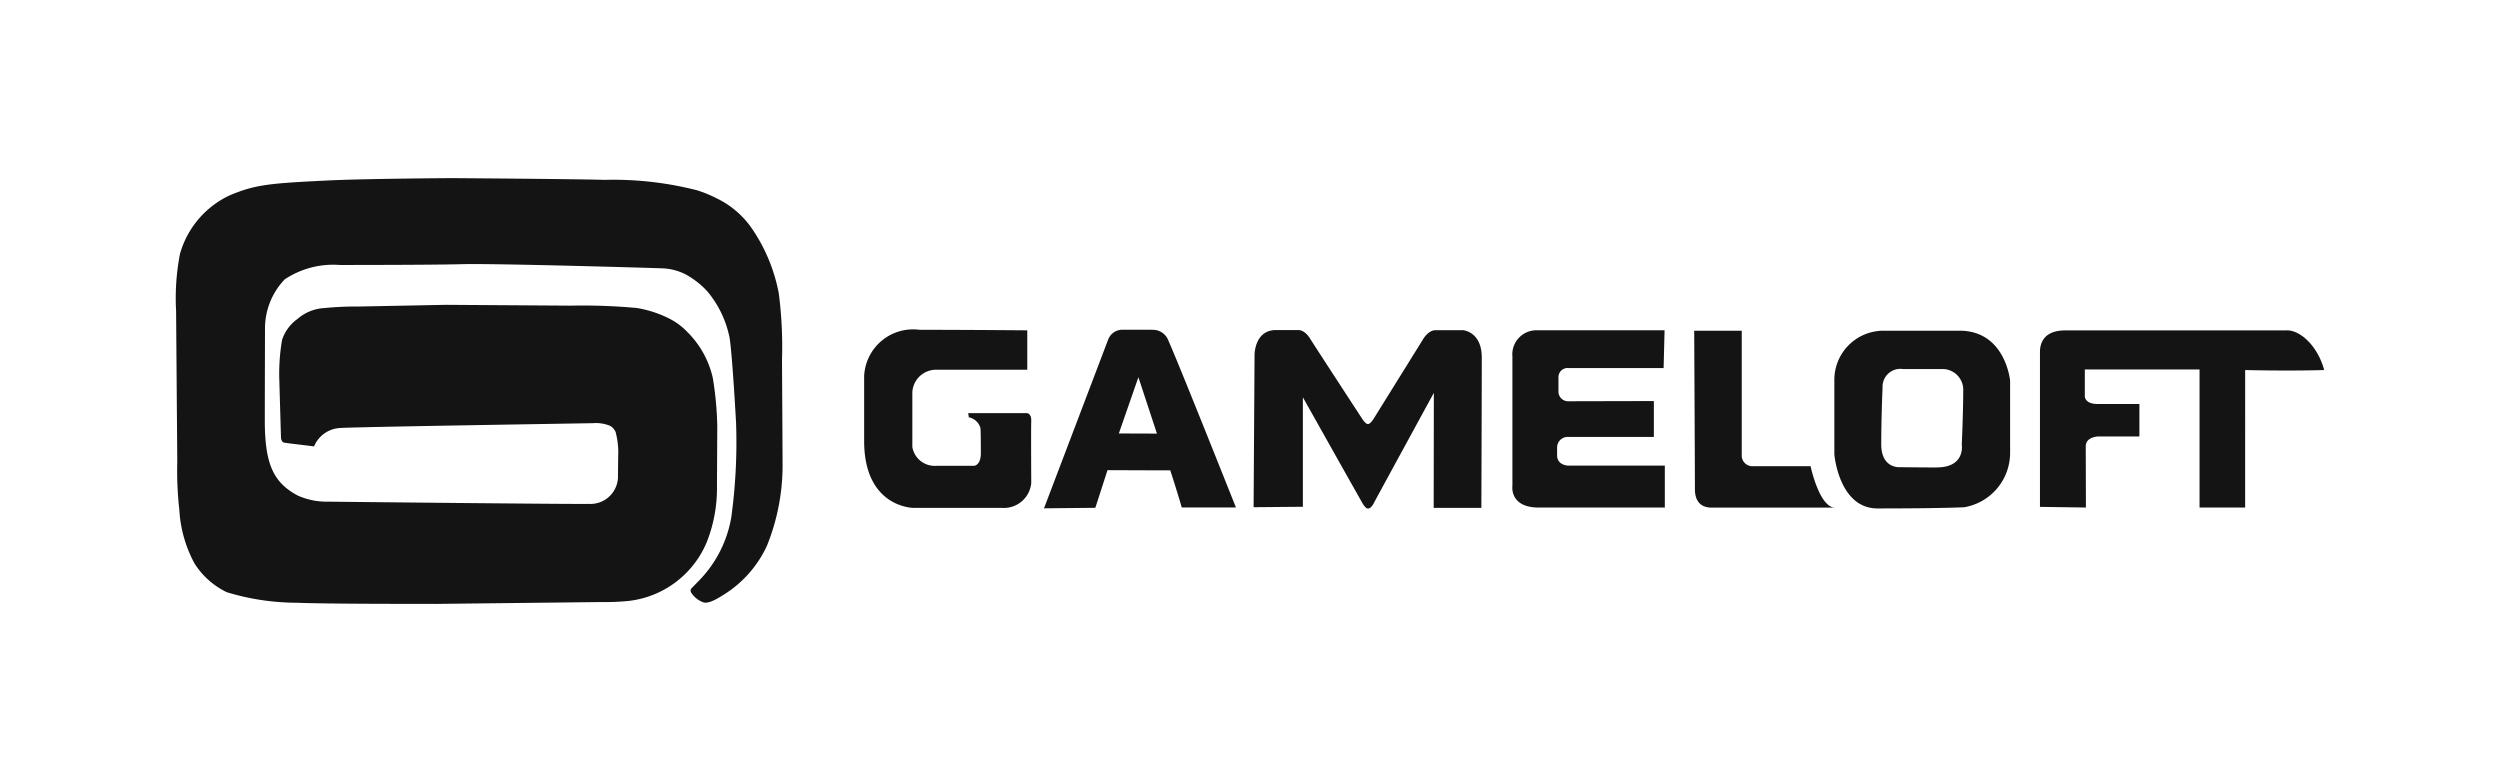 <svg xmlns="http://www.w3.org/2000/svg" width="112" height="34.996" viewBox="0 0 112 34.996">
  <g id="Gameloft_Logo_Flat_White_Line-01" transform="translate(0 -0.001)">
    <path id="Path_209" data-name="Path 209" d="M69.758,20.4v-.37a.478.478,0,0,1,.516-.455h3.819V17.968l-3.829.009a.432.432,0,0,1-.445-.432v-.623a.41.41,0,0,1,.453-.432h4.258l.043-1.693H68.856a1.08,1.08,0,0,0-1.1,1.178v5.793s-.144.972,1.185.972h5.643V20.859H70.232s-.473-.022-.473-.455m-4.241-5.61H64.3c-.327.01-.547.406-.547.406l-2.238,3.6s-.131.2-.232.2-.237-.206-.237-.206-2.189-3.355-2.339-3.6c-.259-.432-.542-.407-.542-.407h-1c-.96,0-.961,1.1-.961,1.1l-.043,6.837,2.208-.02V17.8s2.5,4.451,2.692,4.783c.1.144.158.2.224.2s.144-.043.239-.2c0-.012,2.712-4.982,2.712-4.982l-.007,5.153h2.136s.019-5.525.019-6.727-.872-1.237-.872-1.237m-19.484,3.72h-2.65s.009.086.026.187a.679.679,0,0,1,.521.482c.01.092.017.475.017,1.129,0,.525-.288.56-.288.56H41.965a1.014,1.014,0,0,1-1.092-.843V17.68a1.064,1.064,0,0,1,1.065-1.115h4.084V14.8s-2.775-.024-4.828-.024a2.194,2.194,0,0,0-2.48,2.069v2.915c0,2.979,2.2,2.994,2.2,2.994h3.968A1.231,1.231,0,0,0,46.2,21.639s-.014-2.446,0-2.771-.17-.355-.17-.355m5.561-3.74H50.311a.683.683,0,0,0-.67.453l-2.87,7.548,2.3-.023.545-1.687s2.861.012,2.812.009c.288.876.515,1.663.515,1.663H55.37s-2.863-7.2-3.084-7.6a.74.74,0,0,0-.695-.357M50.124,19.42,51,16.9l.831,2.526Zm30.994,1.467H78.5a.476.476,0,0,1-.47-.47v-5.6H75.9s.032,6.147.032,7.094c0,.9.708.83.829.83H82.21c-.7,0-1.093-1.84-1.093-1.84m6.671-6.084H84.364a2.2,2.2,0,0,0-2.185,2.212v3.33s.2,2.42,1.933,2.42c2.83,0,3.884-.053,3.884-.053a2.473,2.473,0,0,0,2.057-2.469v-3.2s-.206-2.241-2.266-2.241m-1.018,6.128c-.532,0-1.666-.013-1.666-.013s-.823.065-.823-1.024c0-1.24.059-2.54.059-2.54a.8.8,0,0,1,.913-.833h1.8a.932.932,0,0,1,.9,1c0,.977-.065,2.389-.065,2.389s.171,1.018-1.119,1.018m15.68-6.137h-9.93c-1.026,0-1.128.663-1.128.961v6.944l2.059.029s-.007-2.41-.007-2.742c0-.432.562-.442.562-.442h1.841V18.1h-1.87c-.575,0-.575-.337-.575-.337v-1.21h5.14v6.186h2.043V16.579s1.87.049,3.54,0c-.276-1.037-1.036-1.779-1.669-1.779" fill="#141414"/>
    <path id="Path_210" data-name="Path 210" d="M26.924,26.973a11.008,11.008,0,0,0,1.214-.047,4.325,4.325,0,0,0,3.523-2.633,6.539,6.539,0,0,0,.459-2.5l.014-2.7a14.841,14.841,0,0,0-.2-2.158,4.184,4.184,0,0,0-1.118-2.037,3,3,0,0,0-.916-.666,5.049,5.049,0,0,0-1.365-.432,26.272,26.272,0,0,0-2.965-.106l-5.593-.037-3.9.076a14.873,14.873,0,0,0-1.559.07,1.994,1.994,0,0,0-1.182.48,1.87,1.87,0,0,0-.7.948,8.914,8.914,0,0,0-.122,1.823s.063,2.182.073,2.5c0,.2.079.257.132.275s1.358.167,1.361.173v-.027a1.341,1.341,0,0,1,1.161-.8c.876-.052,10.53-.2,11.32-.216a1.706,1.706,0,0,1,.761.114.575.575,0,0,1,.259.288,3.74,3.74,0,0,1,.118.826s-.013.863-.013,1.109a1.236,1.236,0,0,1-1.321,1.279c-.6.02-11.7-.1-11.7-.1a3.155,3.155,0,0,1-1.322-.272c-1.106-.584-1.46-1.428-1.48-3.244,0-1.252.009-4.2.009-4.2a3.183,3.183,0,0,1,.883-2.243,3.924,3.924,0,0,1,2.466-.644h.055c.374,0,4.126,0,5.467-.037,1.408-.036,8.544.17,8.9.187a2.482,2.482,0,0,1,1.07.27,3.776,3.776,0,0,1,.975.761,4.658,4.658,0,0,1,1,2.095c.127.829.288,3.8.288,3.8a24.787,24.787,0,0,1-.213,4.219,5.332,5.332,0,0,1-1.439,2.837c-.183.187-.363.374-.363.374v.01h0c-.013.03-.043.055,0,.157a1.1,1.1,0,0,0,.525.432c.173.082.495-.056.814-.259a5.105,5.105,0,0,0,2.06-2.269,9.635,9.635,0,0,0,.7-3.572c0-.253-.026-4.747-.026-4.747a18.773,18.773,0,0,0-.144-2.985,7.633,7.633,0,0,0-1.2-2.9,4.055,4.055,0,0,0-1.6-1.367,5.813,5.813,0,0,0-.842-.347,15.147,15.147,0,0,0-4.172-.472c-1.3-.04-6.85-.078-6.85-.078s-3.933.024-5.559.106c-2.572.127-3.219.176-4.385.669a4.139,4.139,0,0,0-2.22,2.622,10.505,10.505,0,0,0-.173,2.558l.053,6.75a15.434,15.434,0,0,0,.091,2.141,5.733,5.733,0,0,0,.676,2.408,3.507,3.507,0,0,0,1.416,1.28h0l.036.017a10.815,10.815,0,0,0,3.12.472c1.4.056,5.244.049,6.252.052Z" fill="#141414"/>
    <rect id="Rectangle_1485" data-name="Rectangle 1485" width="112" height="34.996" transform="translate(0 0.001)" fill="none"/>
  </g>
</svg>
